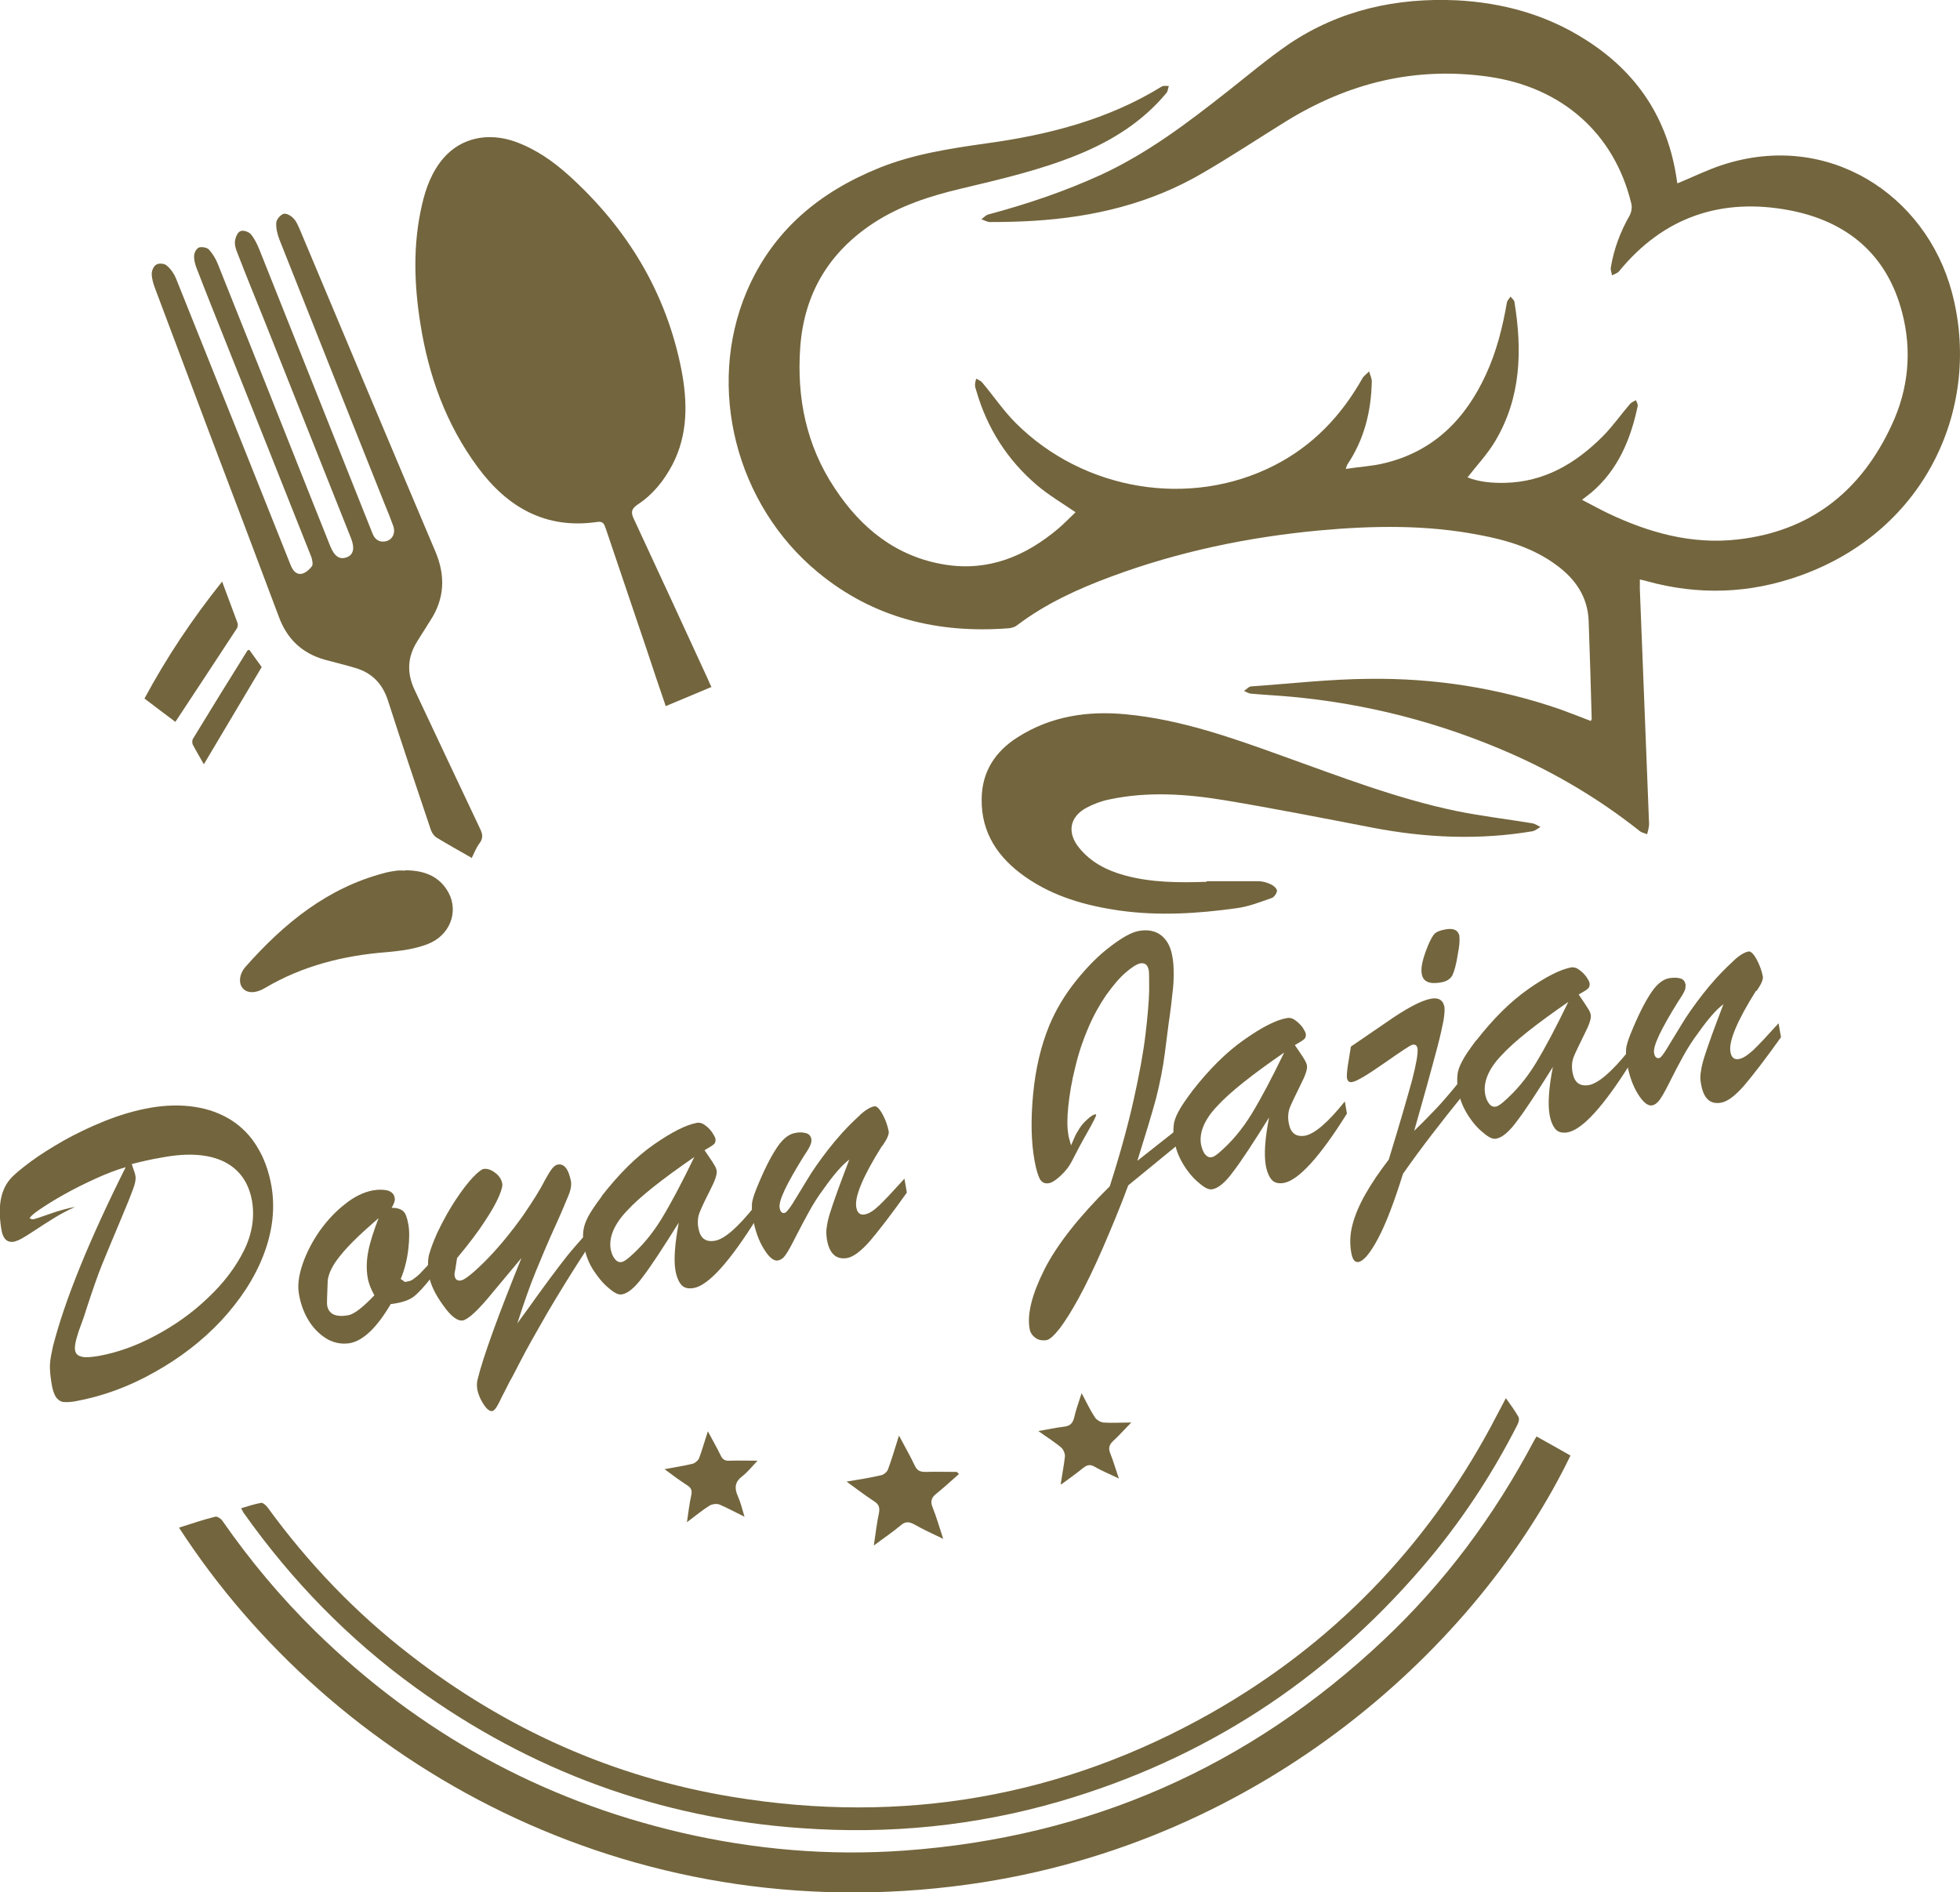 <?xml version="1.0" encoding="UTF-8"?>
<svg id="a" data-name="Layer 1" xmlns="http://www.w3.org/2000/svg" viewBox="0 0 64.71 62.47">
  <defs>
  <style>
    path {
      fill: #73653d;
    }
  </style>
  </defs>
  <path d="m55.39,6.05c.51-.21.99-.45,1.49-.61,3.48-1.13,6.7.99,7.56,4.2,1,3.73-.81,7.86-5,9.36-1.67.6-3.37.66-5.09.18-.06-.02-.12-.03-.21-.05,0,.12,0,.22,0,.32.1,2.54.2,5.09.3,7.63,0,.06.01.13,0,.19-.01.09-.04.18-.06.27-.09-.04-.18-.05-.25-.11-1.3-1.03-2.72-1.88-4.24-2.55-2.32-1.02-4.75-1.65-7.27-1.88-.43-.04-.87-.06-1.3-.1-.09,0-.17-.06-.25-.09.08-.05.15-.14.23-.15,1.29-.09,2.59-.24,3.88-.25,2.17-.03,4.29.3,6.34,1.01.33.12.66.25,1,.38.01-.02.03-.05.03-.07-.03-1.08-.06-2.15-.1-3.23-.03-.8-.44-1.39-1.07-1.85-.76-.56-1.63-.82-2.54-.99-1.75-.34-3.51-.31-5.27-.15-2.36.22-4.67.7-6.9,1.53-1.1.41-2.15.89-3.09,1.6-.07.06-.18.09-.27.1-2.34.18-4.47-.33-6.31-1.85-2.7-2.23-3.69-6.09-2.35-9.26.86-2.02,2.41-3.3,4.41-4.1,1.13-.45,2.33-.63,3.53-.8,2.03-.28,3.99-.78,5.76-1.87.06-.04.16-.02.24-.02-.03.08-.03.17-.08.23-.79.95-1.8,1.58-2.93,2.04-1.25.51-2.56.81-3.86,1.12-1.01.24-1.98.55-2.86,1.12-1.49.97-2.31,2.34-2.44,4.11-.12,1.67.2,3.25,1.14,4.66.87,1.32,2.03,2.26,3.64,2.52,1.44.23,2.66-.28,3.74-1.19.2-.17.38-.36.57-.54-.44-.3-.88-.56-1.26-.88-.99-.84-1.66-1.89-2.02-3.14-.02-.06-.04-.12-.04-.18,0-.07.02-.14.04-.21.07.04.15.07.2.13.37.44.7.93,1.1,1.33,2.25,2.25,5.76,2.82,8.53,1.41,1.28-.65,2.22-1.64,2.92-2.88.05-.09.15-.15.22-.23.03.11.09.22.09.33-.02.99-.25,1.92-.81,2.75-.01.02-.02.05-.05.14.45-.07.88-.09,1.28-.19,1.62-.39,2.67-1.45,3.35-2.93.35-.76.55-1.56.69-2.37.01-.07.08-.13.12-.2.04.06.12.11.13.18.26,1.6.22,3.16-.64,4.6-.25.42-.6.79-.91,1.19.38.15.81.19,1.24.18,1.3-.03,2.33-.64,3.22-1.53.33-.33.6-.72.91-1.08.05-.05.12-.08.19-.12.02.06.07.13.06.19-.23,1.1-.65,2.11-1.53,2.86-.09.07-.18.14-.31.24.31.16.58.31.87.45,1.35.64,2.76,1.03,4.26.86,2.42-.27,4.09-1.6,5.1-3.79.55-1.18.67-2.44.34-3.7-.5-1.93-1.83-3.02-3.73-3.38-2.24-.42-4.15.22-5.62,2.02-.05.06-.15.09-.23.13-.01-.08-.05-.17-.04-.25.1-.61.31-1.18.62-1.72.06-.11.09-.27.06-.39-.56-2.34-2.31-3.86-4.73-4.2-2.42-.34-4.62.21-6.68,1.48-.92.57-1.81,1.16-2.74,1.7-1.72,1.01-3.61,1.46-5.59,1.58-.48.03-.96.04-1.44.04-.09,0-.18-.06-.28-.09.08-.06.15-.14.23-.16,1.27-.34,2.52-.76,3.72-1.31,1.54-.71,2.88-1.73,4.2-2.77.66-.52,1.31-1.07,2.01-1.55C44.23.33,46.1-.08,48.09.01c1.52.08,2.95.47,4.24,1.29,1.72,1.08,2.74,2.62,3.03,4.64,0,.03.01.07.02.11Z"/>
  <path d="m23.46,22.69c-.5.21-.98.41-1.48.62-.2-.58-.42-1.23-.63-1.87-.45-1.33-.9-2.66-1.35-3.99-.05-.13-.07-.25-.28-.22-1.7.25-2.97-.48-3.95-1.81-1.04-1.41-1.62-3.01-1.89-4.73-.21-1.31-.25-2.62.05-3.92.13-.57.33-1.11.72-1.56.57-.65,1.44-.85,2.34-.54.68.24,1.27.65,1.8,1.13,1.92,1.74,3.21,3.86,3.71,6.42.2,1.05.22,2.12-.3,3.12-.28.53-.65.99-1.14,1.31-.24.16-.23.29-.12.51.82,1.76,1.63,3.52,2.44,5.28.04.1.08.19.11.24Z"/>
  <path d="m5.91,50.43c.41-.13.79-.26,1.19-.36.07-.02.19.06.24.13.91,1.31,1.93,2.53,3.07,3.65,3.41,3.34,7.44,5.57,12.09,6.65,2.42.56,4.88.77,7.37.59,6.09-.44,11.37-2.76,15.81-6.95,2.02-1.9,3.65-4.1,4.95-6.55.03-.06.07-.12.1-.17.38.21.75.42,1.12.63-3,6.2-10.08,12.8-19.89,14.16-11.26,1.56-21-3.99-26.05-11.78Z"/>
  <path d="m15.59,28.33c-.4-.23-.78-.44-1.16-.67-.09-.05-.16-.15-.2-.25-.48-1.42-.96-2.85-1.42-4.28-.18-.56-.53-.92-1.08-1.08-.33-.1-.67-.18-1-.27-.75-.21-1.25-.68-1.52-1.41-.76-2.02-1.52-4.04-2.29-6.06-.6-1.6-1.2-3.19-1.8-4.79-.06-.16-.11-.32-.11-.49,0-.1.07-.26.16-.3.09-.05.27-.03.34.04.13.11.24.27.3.42.75,1.86,1.49,3.73,2.24,5.59.51,1.29,1.03,2.57,1.54,3.86.07.18.18.34.38.3.12-.03.25-.14.33-.25.04-.06.01-.21-.02-.3-.95-2.4-1.91-4.8-2.87-7.21-.31-.78-.62-1.55-.92-2.33-.05-.13-.09-.28-.08-.41,0-.1.08-.24.16-.27.09-.03.27,0,.33.07.12.13.22.3.29.47,1,2.49,1.99,4.99,2.98,7.48.24.61.49,1.22.73,1.83.14.35.31.46.54.38.23-.08.28-.3.15-.63-.96-2.4-1.91-4.81-2.87-7.21-.3-.74-.6-1.48-.89-2.23-.05-.12-.09-.26-.07-.39.02-.12.09-.28.18-.31.09-.04.27.02.34.1.12.14.21.33.28.5,1.23,3.09,2.46,6.17,3.69,9.26.02.05.04.1.06.15.09.2.25.28.46.22.19-.06.29-.26.22-.48-.09-.25-.19-.5-.29-.74-1.16-2.91-2.32-5.81-3.47-8.72-.07-.18-.12-.38-.11-.56,0-.11.14-.27.24-.3.09-.03.25.06.33.15.1.1.15.24.21.37,1.49,3.55,2.98,7.1,4.48,10.64.33.79.3,1.54-.17,2.26-.15.23-.29.47-.44.7-.33.53-.34,1.06-.07,1.62.72,1.53,1.44,3.06,2.16,4.58.08.17.09.3-.03.46-.12.16-.19.36-.26.49Z"/>
  <path d="m39.83,29.09c.57,0,1.14,0,1.71,0,.14,0,.28.04.41.1.09.04.2.13.21.21,0,.08-.09.21-.16.24-.38.13-.77.29-1.17.34-1.28.18-2.57.26-3.86.08-1.12-.16-2.19-.46-3.13-1.12-.88-.62-1.45-1.44-1.43-2.57.01-.9.45-1.57,1.2-2.04,1.09-.69,2.3-.87,3.56-.75,1.81.17,3.52.78,5.21,1.39,1.87.67,3.73,1.39,5.69,1.8.83.17,1.68.27,2.53.41.09.02.18.08.26.12-.09.05-.17.12-.26.14-1.78.3-3.54.22-5.3-.12-1.61-.31-3.23-.63-4.85-.9-1.27-.21-2.55-.3-3.82-.03-.26.05-.52.15-.75.27-.57.3-.66.83-.25,1.33.39.48.92.75,1.51.91.89.24,1.79.24,2.7.21Z"/>
  <path d="m49.72,46.16c.15.21.29.4.41.61.04.06.01.18-.03.26-.86,1.69-1.9,3.26-3.13,4.69-3.23,3.77-7.22,6.36-11.99,7.75-2.79.81-5.63,1.09-8.53.88-4.69-.33-8.93-1.89-12.73-4.64-2.21-1.6-4.09-3.53-5.67-5.76-.03-.04-.04-.08-.09-.16.23-.07.45-.14.67-.18.06,0,.16.09.21.16,1.34,1.84,2.9,3.47,4.7,4.86,3.16,2.45,6.7,4.04,10.65,4.69,5.6.92,10.9.01,15.83-2.79,3.97-2.26,7.04-5.42,9.21-9.45.16-.3.32-.61.49-.93Z"/>
  <path d="m13.37,28.73c.6,0,1.13.17,1.44.74.34.64.04,1.42-.7,1.7-.42.16-.88.22-1.32.26-1.44.11-2.8.45-4.05,1.19-.3.18-.58.17-.72.01-.15-.16-.13-.48.1-.73,1.26-1.42,2.69-2.59,4.57-3.08.14-.04.28-.06.42-.08.09-.01.18,0,.27,0Z"/>
  <path d="m7.33,19.19c.18.49.35.93.51,1.37.02.05.01.12-.01.17-.68,1.04-1.36,2.07-2.04,3.1-.31-.23-.65-.49-1.02-.77.72-1.34,1.57-2.62,2.57-3.87Z"/>
  <path d="m31.66,48.66c-.25.22-.5.45-.76.66-.15.12-.19.25-.11.44.13.32.22.65.35,1.04-.36-.17-.66-.31-.96-.48-.17-.09-.29-.1-.45.04-.26.22-.55.41-.88.66.06-.41.1-.75.17-1.08.03-.17,0-.28-.16-.38-.29-.19-.57-.4-.91-.65.43-.07.79-.13,1.14-.21.09-.02.2-.11.23-.2.13-.35.23-.7.36-1.11.19.36.37.67.52.99.08.17.18.21.35.21.35-.01.69,0,1.04,0,.03.03.05.05.08.08Z"/>
  <path d="m35.02,48.99c.05-.34.11-.63.14-.92,0-.09-.05-.22-.12-.28-.22-.19-.47-.34-.76-.55.32-.05.57-.11.83-.14.19-.02.3-.09.35-.29.06-.26.15-.51.25-.82.16.3.28.56.44.8.05.08.18.16.28.17.28.02.56,0,.92,0-.23.23-.4.43-.6.61-.14.13-.16.25-.09.42.1.25.17.5.28.82-.3-.15-.56-.25-.8-.39-.15-.09-.25-.06-.38.04-.22.18-.45.34-.72.54Z"/>
  <path d="m21.94,48.5c.36-.07.65-.11.93-.18.08-.02.18-.11.21-.18.1-.27.18-.55.29-.89.16.3.3.54.42.79.07.15.15.19.31.18.28-.01.56,0,.91,0-.19.2-.33.38-.5.51-.25.19-.27.39-.15.66.09.2.14.41.22.68-.31-.15-.56-.29-.82-.4-.09-.04-.24-.02-.33.03-.24.15-.47.34-.75.55.05-.34.08-.61.14-.88.04-.17,0-.26-.15-.35-.23-.15-.45-.31-.73-.52Z"/>
  <path d="m8.23,21.45c.14.2.28.39.41.57-.64,1.07-1.27,2.14-1.91,3.21-.11-.2-.24-.41-.36-.64-.03-.05-.03-.15,0-.2.59-.97,1.19-1.94,1.79-2.9.01-.02.04-.03.07-.04Z"/>
  <g>
    <path class="b" d="m1,40.22s.04.04.09.03c.04,0,.22-.06.53-.17.31-.11.6-.19.86-.24-.28.13-.52.26-.71.38-.2.12-.4.25-.61.39-.21.14-.36.23-.45.28-.09.05-.17.08-.24.1-.23.04-.37-.09-.42-.38-.13-.75-.04-1.31.29-1.69.13-.15.36-.34.67-.57.31-.23.68-.46,1.08-.69.41-.23.86-.45,1.36-.65.5-.2,1-.35,1.51-.44.52-.09,1.01-.1,1.47-.03.46.07.86.22,1.21.44.34.22.63.51.85.88.23.37.38.79.47,1.28.13.75.04,1.51-.26,2.29s-.78,1.5-1.4,2.17c-.63.67-1.37,1.24-2.22,1.71-.85.48-1.72.79-2.6.95-.16.03-.3.03-.4.02-.1-.02-.18-.08-.24-.17-.06-.1-.11-.25-.14-.45-.04-.25-.06-.46-.05-.63.01-.17.05-.36.1-.59.39-1.52,1.19-3.49,2.4-5.91-.31.09-.65.22-1.02.39-.37.17-.71.34-1.03.52-.32.18-.59.35-.81.5-.22.15-.32.25-.31.3Zm3.35-1.79s.02.06.05.15c.03.09.06.16.07.23.02.1,0,.25-.08.45-.07.2-.22.57-.44,1.09-.22.52-.41.98-.57,1.37-.16.39-.33.89-.53,1.5-.06.19-.1.32-.13.39-.03.07-.06.18-.12.33-.05.16-.09.29-.11.4-.02.11-.02.19-.01.24.02.12.1.18.23.21s.32.01.56-.03c.6-.11,1.23-.33,1.86-.67.64-.34,1.22-.75,1.74-1.25.52-.49.92-1.02,1.19-1.57.27-.55.35-1.1.26-1.63-.11-.61-.42-1.04-.92-1.29-.51-.25-1.19-.3-2.05-.14-.36.06-.7.14-1.01.22Z"/>
    <path class="b" d="m14.18,41.71l.08.44c-.25.32-.45.54-.61.66-.16.12-.41.2-.75.24-.46.78-.91,1.21-1.35,1.29-.25.04-.49,0-.72-.12-.23-.13-.44-.32-.61-.58-.17-.26-.29-.57-.35-.92-.05-.28-.01-.61.12-.99s.32-.74.56-1.09c.25-.35.53-.65.84-.89.31-.25.61-.39.9-.45.21-.04.38-.03.51,0,.13.04.21.12.23.24.02.09-.02.2-.1.33.17,0,.3.04.38.11.08.07.13.21.17.43.04.21.04.49,0,.83-.04.34-.12.67-.25.98l.14.1.1-.02c.08-.01.15-.05.21-.1.07-.05.13-.1.18-.15.05-.05.16-.17.33-.35Zm-1.68-1.5c-.33.29-.61.54-.84.77-.23.23-.42.45-.57.66-.15.22-.24.42-.27.62-.02.51-.03.79-.02.83.05.29.28.4.69.33.19-.03.48-.25.87-.66-.11-.2-.19-.39-.22-.58-.05-.28-.04-.57.02-.88.06-.31.18-.67.34-1.09Z"/>
    <path class="b" d="m17.29,41.44l-1.01,1.21c-.48.59-.81.9-1,.94-.17.03-.39-.13-.65-.5-.26-.36-.42-.69-.47-.99-.04-.25-.04-.47,0-.66.05-.19.14-.44.28-.75.2-.42.41-.79.61-1.09s.39-.55.55-.72c.17-.18.29-.27.36-.29.12-.02.25.02.38.12.14.1.21.22.24.35.02.08-.02.23-.11.44-.09.21-.24.48-.46.81-.21.33-.52.74-.92,1.22l-.06.39c-.02.08-.03.14-.02.2.02.12.09.17.21.15.12-.02.39-.23.79-.63.4-.4.83-.91,1.27-1.53.17-.25.31-.46.42-.64.11-.18.21-.35.29-.51.09-.16.16-.28.22-.36.06-.08.12-.13.18-.15.11-.03.2,0,.28.09s.14.25.18.45c.02.12,0,.28-.08.47s-.22.54-.44,1.02c-.22.48-.43.98-.64,1.49-.21.51-.41,1.09-.61,1.72.01-.02.12-.17.34-.47.21-.3.44-.61.68-.94.24-.32.44-.59.6-.79.16-.2.36-.43.6-.7l.08.44c-.49.75-.92,1.45-1.31,2.11-.38.66-.68,1.19-.88,1.58-.2.39-.32.62-.36.68-.09.18-.17.34-.25.49-.07.15-.13.27-.18.35-.05.08-.1.13-.14.14-.09.02-.19-.06-.3-.23-.11-.17-.17-.33-.2-.47-.02-.13-.02-.24.01-.35.19-.77.69-2.14,1.49-4.11Z"/>
    <path class="b" d="m19.86,39.49c.57-.73,1.14-1.3,1.73-1.71s1.05-.64,1.4-.71c.09-.02.19,0,.28.07.09.06.17.14.24.24.06.09.1.16.11.21.01.08,0,.14-.06.19-.06.05-.16.11-.3.19.04.06.1.15.17.25.07.1.12.18.16.25.04.06.06.12.07.18.02.11-.05.32-.22.65s-.28.57-.34.72-.08.33-.04.53c.06.33.24.46.54.41.31-.05.75-.43,1.31-1.13l.07.4c-.9,1.44-1.6,2.21-2.08,2.29-.17.03-.31,0-.4-.1-.09-.1-.16-.26-.2-.48-.06-.35-.02-.88.11-1.58-.52.83-.91,1.43-1.18,1.78-.26.36-.5.56-.7.59-.1.02-.24-.04-.41-.19-.18-.14-.35-.34-.51-.58s-.27-.51-.32-.8c-.04-.21-.05-.38-.03-.53.02-.15.07-.3.16-.47.09-.17.24-.39.45-.67Zm3.07-1.3c-1.06.73-1.81,1.32-2.23,1.78-.43.45-.6.88-.54,1.26.03.14.07.25.14.33.06.08.14.12.22.1.05,0,.13-.05.24-.14.42-.36.78-.79,1.09-1.3.31-.51.67-1.19,1.08-2.04Z"/>
    <path class="b" d="m29.12,37.83c-.63,1-.91,1.68-.85,2.02.03.19.13.27.28.24.13-.02.29-.12.47-.29s.46-.47.84-.89l.08.46c-.52.73-.93,1.26-1.22,1.6-.29.33-.54.52-.75.56-.36.06-.59-.14-.67-.62-.02-.14-.03-.28,0-.43.02-.15.06-.3.11-.46.05-.16.13-.39.24-.7.11-.3.24-.65.39-1.04-.23.17-.5.48-.82.93-.21.28-.38.55-.51.79-.14.25-.28.52-.43.81-.15.3-.26.5-.34.61-.07.11-.16.17-.25.19-.14.03-.3-.1-.47-.38-.17-.27-.29-.61-.36-1-.04-.24-.05-.44-.02-.58.03-.15.11-.36.23-.64.22-.52.43-.91.61-1.17.18-.26.38-.41.58-.44.14-.03.26-.02.36.01.1.03.15.1.17.2,0,.04,0,.09-.02.15-.02.05-.04.1-.07.15-.03.05-.08.14-.17.27-.56.9-.83,1.46-.79,1.69.02.13.08.19.16.17.05,0,.14-.11.27-.31.12-.2.28-.46.47-.77.19-.32.43-.66.71-1.02.28-.36.6-.72.98-1.07.21-.21.39-.32.54-.35.07-.01.16.07.26.25.1.18.17.37.21.57.02.1-.05.26-.21.49Z"/>
    <path class="b" d="m38.85,37.82l-1.6,1.31c-.27.73-.56,1.42-.84,2.07-.29.66-.55,1.2-.79,1.64-.24.44-.45.77-.63,1.01-.19.24-.33.37-.44.39-.14.02-.27,0-.37-.08-.11-.08-.17-.18-.19-.31-.08-.48.08-1.12.49-1.94.41-.81,1.13-1.73,2.16-2.75.34-1.06.6-2.01.79-2.86s.32-1.57.39-2.16c.07-.59.11-1.06.12-1.42,0-.35,0-.57-.01-.67-.03-.19-.12-.27-.27-.25-.12.02-.28.12-.49.3-.21.18-.42.43-.65.75-.22.32-.42.68-.59,1.08-.17.39-.32.83-.43,1.3-.12.47-.19.91-.23,1.29-.04.39-.04.7,0,.92,0,.06.04.18.09.37.03-.07.07-.15.11-.25.04-.1.1-.2.17-.31s.15-.2.24-.28c.05-.05.11-.1.19-.15.08-.04.12-.05.12-.01,0,.03-.09.22-.29.57-.2.35-.37.67-.51.95-.08.16-.2.32-.36.47-.16.15-.29.24-.4.26-.13.02-.23-.02-.3-.14-.06-.12-.12-.31-.17-.58-.12-.65-.13-1.39-.05-2.23s.26-1.59.53-2.25c.22-.53.52-1.03.9-1.5.38-.47.75-.84,1.14-1.13.38-.29.69-.46.93-.5.29-.05.54,0,.73.15.19.15.32.39.37.72.03.16.04.34.04.55,0,.2-.01.41-.04.63-.02.21-.06.56-.13,1.03-.06.48-.1.79-.12.94-.06.48-.16.98-.29,1.5-.14.52-.35,1.21-.62,2.07l1.23-.97.08.43Z"/>
    <path class="b" d="m39.35,36.03c.57-.73,1.14-1.3,1.73-1.71.58-.41,1.05-.65,1.4-.71.09-.02.19,0,.28.07.09.06.17.14.24.23.06.09.1.17.11.21.01.08,0,.14-.06.19-.06.05-.16.11-.3.19.04.06.1.15.17.25.07.1.12.18.16.25.04.07.06.12.07.18.02.11-.05.32-.22.65-.16.33-.28.57-.34.72-.06.15-.08.33-.04.53.06.33.24.46.54.41.31-.06.75-.43,1.31-1.13l.07.4c-.9,1.44-1.6,2.2-2.08,2.29-.17.03-.31,0-.4-.1s-.16-.26-.2-.48c-.06-.35-.03-.88.11-1.58-.52.83-.91,1.43-1.18,1.78-.26.36-.5.56-.7.59-.1.02-.24-.04-.41-.19-.18-.14-.35-.33-.51-.58-.16-.25-.27-.51-.32-.8-.04-.21-.05-.38-.03-.53.01-.15.07-.3.16-.47s.24-.39.45-.67Zm3.07-1.3c-1.06.73-1.81,1.32-2.23,1.78-.43.45-.6.88-.54,1.26.03.14.07.25.13.33.07.08.14.12.22.1.05,0,.13-.05.24-.14.42-.36.78-.79,1.09-1.3s.67-1.19,1.08-2.04Z"/>
    <path class="b" d="m44.51,35.11l.09-.56,1.14-.78c.67-.47,1.17-.74,1.5-.8.26-.05.41.05.45.28.01.08,0,.23-.03.43-.04.2-.1.49-.2.87-.1.38-.22.81-.35,1.29-.13.48-.28.98-.42,1.49.29-.28.55-.55.77-.78.22-.24.47-.53.75-.88l.1.47c-.72.89-1.39,1.75-1.99,2.61-.29.93-.56,1.64-.82,2.13-.26.49-.48.75-.65.78-.12.02-.2-.08-.24-.32-.05-.29-.04-.59.04-.9.08-.31.22-.65.43-1.02.21-.37.47-.75.77-1.14.37-1.2.62-2.08.77-2.62.14-.54.2-.89.18-1.05-.02-.1-.07-.14-.17-.12-.05,0-.36.21-.92.6-.56.39-.92.61-1.07.63-.09.02-.15-.03-.17-.13-.01-.07,0-.23.04-.49Zm3.67-4.19c.02.13,0,.33-.05.58-.05.34-.12.57-.18.7-.07.12-.19.2-.37.23-.38.07-.6-.02-.64-.28-.04-.2.03-.5.2-.92.09-.22.17-.36.24-.42.07-.06.18-.1.35-.13.27-.05.42.03.46.24Z"/>
    <path class="b" d="m48.73,34.36c.57-.73,1.14-1.3,1.73-1.71.58-.41,1.05-.64,1.39-.71.09-.02.19,0,.28.07.09.06.17.14.24.23.06.09.1.16.11.21.01.08,0,.14-.06.19-.05.05-.16.11-.3.19.04.06.1.15.17.25.07.1.12.19.16.25.04.06.06.12.07.18.02.11-.05.32-.22.65-.16.33-.28.57-.34.72-.06.15-.08.33-.04.53.06.33.24.46.54.41.31-.06.75-.43,1.31-1.13l.07.4c-.9,1.44-1.6,2.2-2.08,2.29-.17.03-.31,0-.4-.1-.09-.1-.16-.26-.2-.48-.06-.35-.03-.88.11-1.58-.52.83-.91,1.43-1.18,1.78-.26.36-.5.56-.7.59-.1.02-.24-.04-.41-.19-.18-.14-.35-.33-.51-.58-.16-.25-.27-.51-.32-.8-.04-.21-.05-.38-.03-.53.01-.15.07-.3.16-.47s.24-.39.45-.67Zm3.07-1.3c-1.06.73-1.81,1.32-2.23,1.78-.43.45-.6.88-.54,1.26.02.14.07.25.13.33.06.08.14.12.22.1.05,0,.13-.05.24-.14.42-.36.78-.79,1.09-1.3s.67-1.19,1.08-2.04Z"/>
    <path class="b" d="m57.98,32.7c-.63,1-.91,1.68-.85,2.02.03.19.13.27.28.24.13-.02.28-.12.47-.29.18-.17.46-.47.84-.89l.08.46c-.52.73-.93,1.26-1.22,1.6-.29.33-.54.52-.75.56-.37.07-.59-.14-.67-.62-.03-.14-.03-.28,0-.43.02-.15.06-.3.11-.46s.13-.39.24-.7c.11-.3.24-.65.39-1.04-.23.17-.5.48-.82.93-.21.28-.38.55-.51.79-.14.25-.28.52-.43.82-.15.3-.26.5-.34.61-.08.11-.16.17-.25.19-.14.03-.3-.1-.47-.37-.17-.27-.29-.61-.36-1-.04-.24-.05-.44-.02-.58.03-.15.11-.36.23-.64.22-.52.43-.91.61-1.17.18-.26.38-.41.58-.44.14-.02.26-.02.36.01.1.03.15.1.17.2,0,.04,0,.09-.01.15-.02.05-.04.1-.07.15-.03.05-.08.14-.17.27-.56.9-.83,1.46-.79,1.69.02.13.08.18.16.17.05,0,.14-.11.26-.31.12-.2.28-.46.47-.77.19-.32.43-.66.71-1.02.28-.36.6-.72.98-1.07.21-.21.39-.32.54-.35.07-.01.16.07.26.25s.17.37.21.57c.02.1-.05.26-.21.49Z"/>
  </g>
</svg>